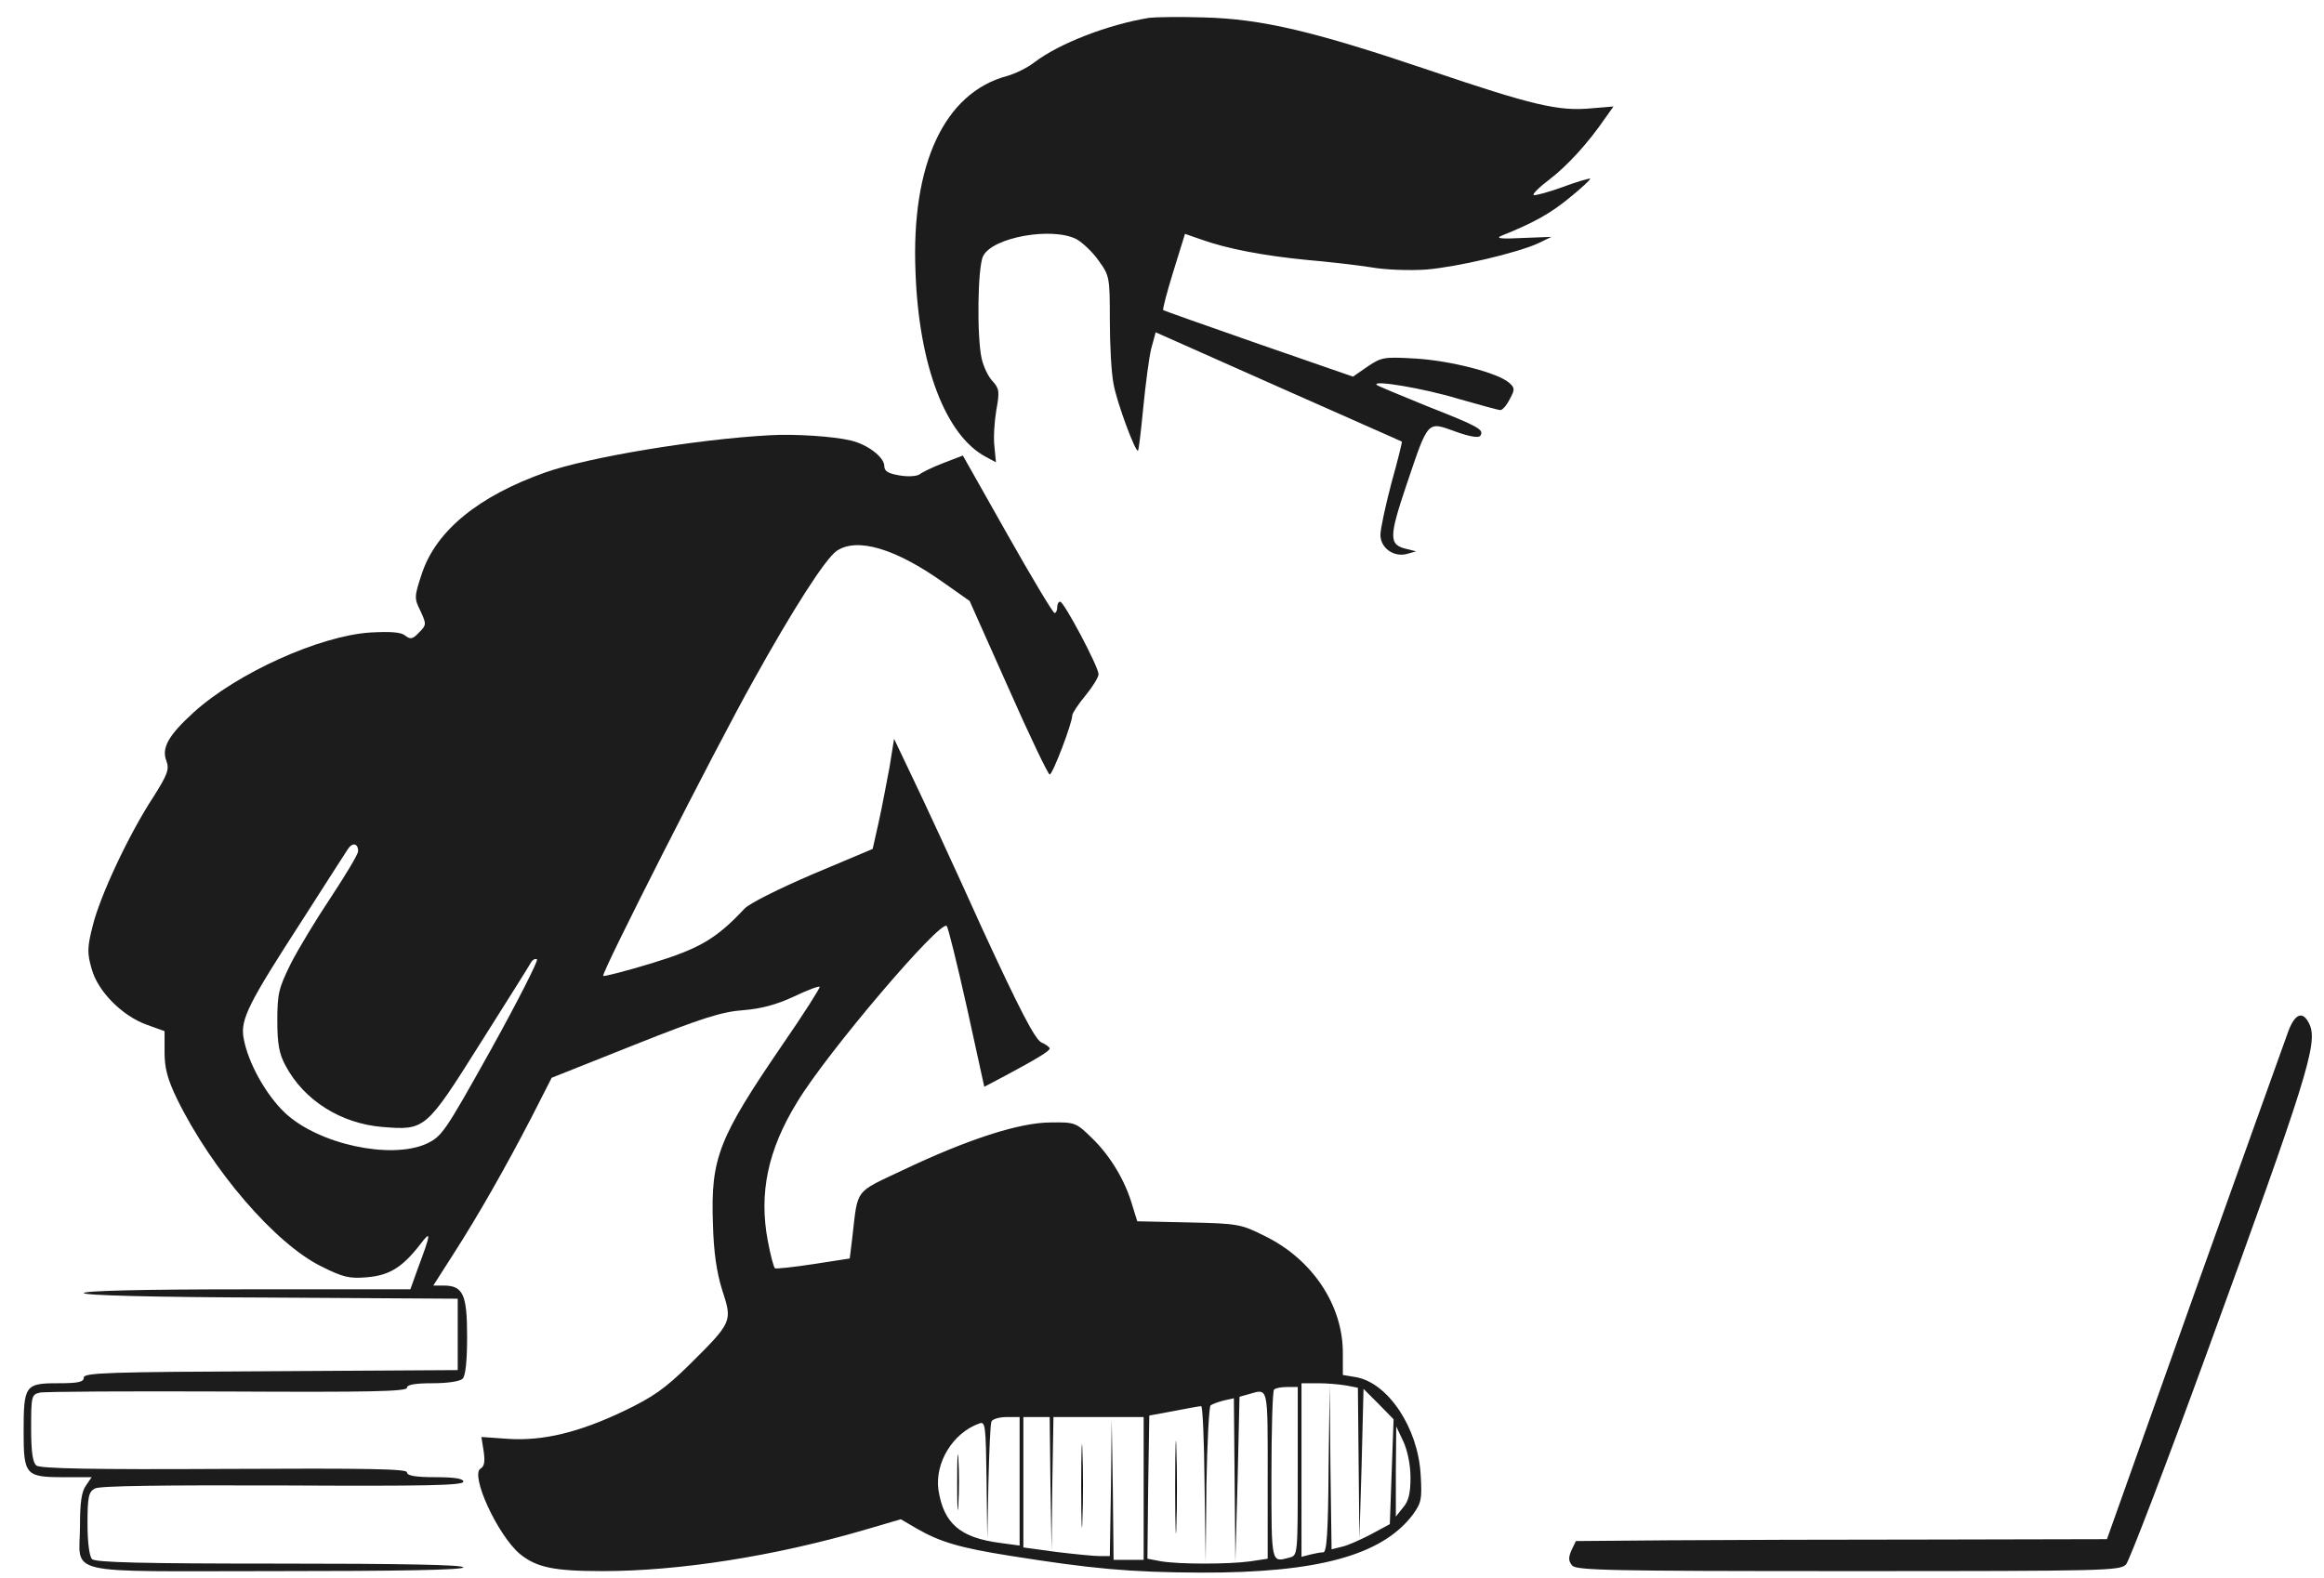 <?xml version="1.0" encoding="UTF-8" standalone="no"?>
<svg
   xmlns:dc="http://purl.org/dc/elements/1.1/"
   xmlns:cc="http://creativecommons.org/ns#"
   xmlns:rdf="http://www.w3.org/1999/02/22-rdf-syntax-ns#"
   xmlns:svg="http://www.w3.org/2000/svg"
   xmlns="http://www.w3.org/2000/svg"
   xmlns:sodipodi="http://sodipodi.sourceforge.net/DTD/sodipodi-0.dtd"
   xmlns:inkscape="http://www.inkscape.org/namespaces/inkscape"
   inkscape:version="1.0 (4035a4fb49, 2020-05-01)"
   sodipodi:docname="study-development.svg"
   id="svg18"
   preserveAspectRatio="xMidYMid meet"
   viewBox="800 10 106 420"
   height="180pt"
   width="265pt"
   version="1.0">
  <defs
     id="defs22" />
  <sodipodi:namedview
     inkscape:current-layer="g16"
     inkscape:window-maximized="1"
     inkscape:window-y="-8"
     inkscape:window-x="1016"
     inkscape:cx="160.94358"
     inkscape:zoom="1.5400786"
     showgrid="false"
     id="namedview20"
     inkscape:window-height="705"
     inkscape:window-width="1366"
     inkscape:pageshadow="2"
     inkscape:pageopacity="0"
     guidetolerance="10"
     gridtolerance="10"
     objecttolerance="10"
     borderopacity="1"
     bordercolor="#666666"
     pagecolor="#ffffff"
     inkscape:document-rotation="0"
     inkscape:cy="130.67837" />
  <g
     id="g16"
     stroke="none"
     fill="#000000"
     transform="matrix(0.1,0,0,-0.1,0,800)">
    <path
       style="fill:#1c1c1c;fill-opacity:1"
       id="path2"
       d="m 8496.17,7852.627 c -110,-18 -239,-68 -305,-118 -19,-15 -52,-31 -74,-37 -166,-45 -255,-234 -243,-522 9,-250 81,-436 188,-492 l 26,-14 -4,42 c -3,23 0,67 5,97 9,49 8,57 -10,77 -11,11 -24,38 -29,60 -13,58 -11,244 4,273 25,50 183,78 248,45 16,-9 43,-34 59,-57 29,-40 30,-44 30,-158 0,-65 4,-142 10,-171 9,-50 59,-184 65,-177 2,2 8,53 14,115 6,61 15,131 21,156 l 12,44 326,-145 c 180,-80 328,-145 329,-146 1,-1 -11,-51 -28,-111 -16,-61 -29,-122 -29,-137 0,-35 35,-60 70,-51 l 25,7 -24,6 c -49,11 -49,30 -2,170 59,175 55,170 130,143 39,-14 63,-18 67,-11 10,16 -4,24 -141,78 -71,29 -132,54 -135,57 -13,14 125,-9 217,-37 56,-16 107,-30 112,-30 6,0 17,13 25,29 14,26 14,30 -2,44 -30,26 -153,58 -247,64 -85,5 -92,4 -129,-21 l -39,-27 -251,87 c -138,48 -253,89 -254,90 -2,2 10,48 27,103 l 31,100 43,-15 c 70,-25 166,-43 277,-54 58,-5 137,-14 175,-20 39,-7 105,-9 147,-6 83,7 241,44 298,70 l 35,17 -78,-3 c -56,-3 -72,-1 -55,6 85,34 130,59 181,101 32,26 57,49 55,51 -2,1 -35,-8 -72,-22 -38,-14 -73,-23 -78,-22 -5,2 14,21 42,42 48,37 102,96 148,163 l 22,31 -60,-5 c -86,-8 -155,8 -432,102 -305,103 -443,136 -598,140 -63,2 -128,1 -145,-1 z" />
    <path
       style="fill:#1c1c1c;fill-opacity:1"
       id="path4"
       d="m 7486.17,6741.627 c -199,-11 -484,-59 -597,-99 -178,-63 -290,-155 -328,-268 -21,-63 -21,-67 -4,-101 16,-35 16,-37 -4,-57 -17,-18 -23,-19 -37,-8 -11,9 -38,11 -93,8 -135,-9 -354,-108 -469,-212 -67,-61 -87,-95 -73,-130 8,-22 3,-36 -35,-96 -65,-99 -142,-264 -161,-342 -15,-58 -15,-74 -3,-115 16,-60 82,-126 147,-149 l 47,-17 v -56 c 0,-43 8,-72 33,-124 93,-190 262,-386 384,-446 58,-29 75,-33 121,-29 60,5 94,26 141,86 31,41 31,34 -6,-65 l -19,-53 h -435 c -280,0 -434,-4 -434,-10 0,-6 177,-11 498,-12 l 497,-3 v -95 -95 l -497,-3 c -434,-2 -498,-4 -498,-17 0,-12 -15,-15 -70,-15 -86,0 -90,-6 -90,-129 0,-115 5,-121 106,-121 h 75 l -15,-22 c -12,-16 -16,-47 -16,-106 0,-136 -58,-122 520,-122 327,0 500,3 500,10 0,7 -169,10 -488,10 -366,0 -491,3 -500,12 -7,7 -12,44 -12,95 0,72 3,84 20,93 13,7 177,9 500,8 379,-2 480,0 480,10 0,8 -22,12 -75,12 -53,0 -75,4 -75,13 0,9 -102,11 -486,9 -353,-2 -490,1 -500,9 -10,8 -14,37 -14,100 0,84 1,89 23,94 12,3 237,4 500,3 376,-2 477,0 477,10 0,8 20,12 68,12 40,0 73,5 80,12 8,8 12,48 12,113 0,112 -11,135 -63,135 h -27 l 53,83 c 65,101 138,229 209,366 l 53,104 221,88 c 181,72 233,88 290,92 48,4 88,15 133,36 36,17 67,29 69,26 2,-2 -43,-73 -101,-157 -168,-246 -189,-299 -183,-472 2,-79 10,-131 25,-179 27,-83 27,-84 -89,-199 -63,-62 -96,-85 -171,-121 -121,-58 -217,-81 -310,-75 l -71,5 6,-38 c 4,-27 2,-40 -8,-46 -29,-16 45,-177 104,-227 44,-36 90,-46 220,-46 205,0 458,40 695,109 l 99,29 41,-24 c 62,-36 115,-52 248,-73 220,-35 319,-44 507,-45 313,-1 484,46 566,154 23,32 25,41 21,107 -7,124 -86,243 -171,259 l -36,6 v 59 c 0,127 -81,249 -208,311 -64,32 -72,33 -203,36 l -136,3 -13,42 c -19,66 -58,131 -106,178 -44,43 -46,44 -112,43 -82,0 -221,-45 -393,-127 -129,-61 -119,-47 -134,-178 l -7,-57 -97,-15 c -53,-8 -99,-13 -102,-11 -3,2 -12,35 -19,73 -24,127 0,242 78,369 78,130 381,486 398,469 4,-4 28,-102 54,-218 l 46,-210 55,29 c 84,45 119,66 119,73 0,3 -10,11 -22,16 -17,8 -58,87 -158,304 -73,162 -156,341 -184,399 l -50,105 -12,-75 c -8,-41 -20,-107 -29,-147 l -16,-71 -159,-67 c -91,-39 -169,-78 -182,-92 -75,-80 -119,-106 -246,-145 -69,-21 -128,-36 -130,-34 -6,6 295,599 399,785 106,191 192,325 222,346 54,37 156,7 283,-83 l 71,-50 103,-231 c 56,-127 106,-231 110,-231 8,0 60,137 60,157 0,6 16,30 35,53 19,23 35,49 35,57 0,20 -92,193 -102,193 -5,0 -8,-7 -8,-15 0,-8 -3,-15 -7,-15 -5,1 -61,95 -126,210 l -118,209 -52,-20 c -29,-11 -57,-25 -63,-30 -7,-5 -30,-7 -53,-3 -30,5 -41,11 -41,25 0,23 -43,57 -89,68 -45,11 -150,18 -216,14 z m -1095,-1107 c 0,-8 -33,-63 -72,-122 -40,-60 -89,-141 -108,-179 -31,-63 -35,-78 -35,-150 0,-62 5,-89 22,-120 49,-92 147,-154 258,-163 113,-9 115,-8 259,221 70,111 132,209 136,217 5,8 12,11 16,8 3,-4 -51,-111 -122,-239 -125,-224 -131,-232 -173,-252 -95,-42 -286,-1 -375,82 -52,49 -100,136 -111,201 -8,49 13,91 158,315 60,94 114,178 120,187 12,18 27,15 27,-6 z m 2629,-1422 31,-6 2,-202 2,-201 6,200 5,200 40,-40 40,-41 -5,-139 -5,-140 -50,-27 c -27,-14 -62,-30 -77,-33 l -28,-7 -3,218 -2,219 -3,-222 c -1,-171 -5,-223 -14,-223 -7,0 -23,-3 -35,-6 l -23,-6 v 231 231 h 44 c 24,0 58,-3 75,-6 z m -129,-228 c 0,-224 0,-224 -22,-230 -49,-13 -48,-19 -48,217 0,123 3,227 7,230 3,4 19,7 35,7 h 28 z m -80,-10 v -223 l -46,-7 c -59,-8 -188,-8 -237,0 l -37,7 2,190 3,191 65,12 c 36,7 68,13 73,13 4,1 8,-92 9,-206 l 3,-208 2,205 c 2,112 7,207 11,211 4,3 19,9 35,13 l 27,6 2,-217 2,-218 6,220 5,219 25,7 c 52,15 50,24 50,-215 z m -660,-17 v -171 l -52,7 c -107,14 -150,52 -164,141 -10,72 38,152 109,177 16,6 17,-6 19,-151 l 2,-157 3,150 c 2,83 5,156 8,163 2,6 20,12 40,12 h 35 z m 82,-6 3,-178 2,178 3,177 h 120 120 v -190 -190 h -40 -40 l -2,188 -3,187 -2,-182 -3,-183 h -27 c -15,0 -66,5 -115,11 l -88,12 v 173 174 h 35 35 z m 958,16 c 0,-42 -5,-63 -20,-80 l -19,-24 v 120 l 1,120 19,-40 c 11,-24 19,-62 19,-96 z" />
    <path
       id="path6"
       d="m 8565.17,3943.627 c 0,-110 2,-156 3,-103 2,53 2,143 0,200 -1,57 -3,13 -3,-97 z" />
    <path
       id="path8"
       d="m 7985.17,3953.627 c 0,-66 1,-92 3,-57 2,34 2,88 0,120 -2,31 -3,3 -3,-63 z" />
    <path
       id="path10"
       d="m 8315.17,3943.627 c 0,-99 2,-138 3,-87 2,51 2,132 0,180 -1,48 -3,6 -3,-93 z" />
    <path
       style="fill:#1c1c1c;fill-opacity:1"
       id="path12"
       d="m 11527.17,5156.627 c -9,-24 -121,-338 -250,-698 l -233,-655 -459,-1 c -252,0 -570,-1 -707,-2 l -247,-2 -12,-25 c -8,-19 -8,-28 2,-40 11,-13 99,-15 735,-15 690,0 723,1 739,18 9,11 106,264 215,563 265,727 296,824 273,874 -17,37 -38,30 -56,-17 z" />
  </g>
</svg>
